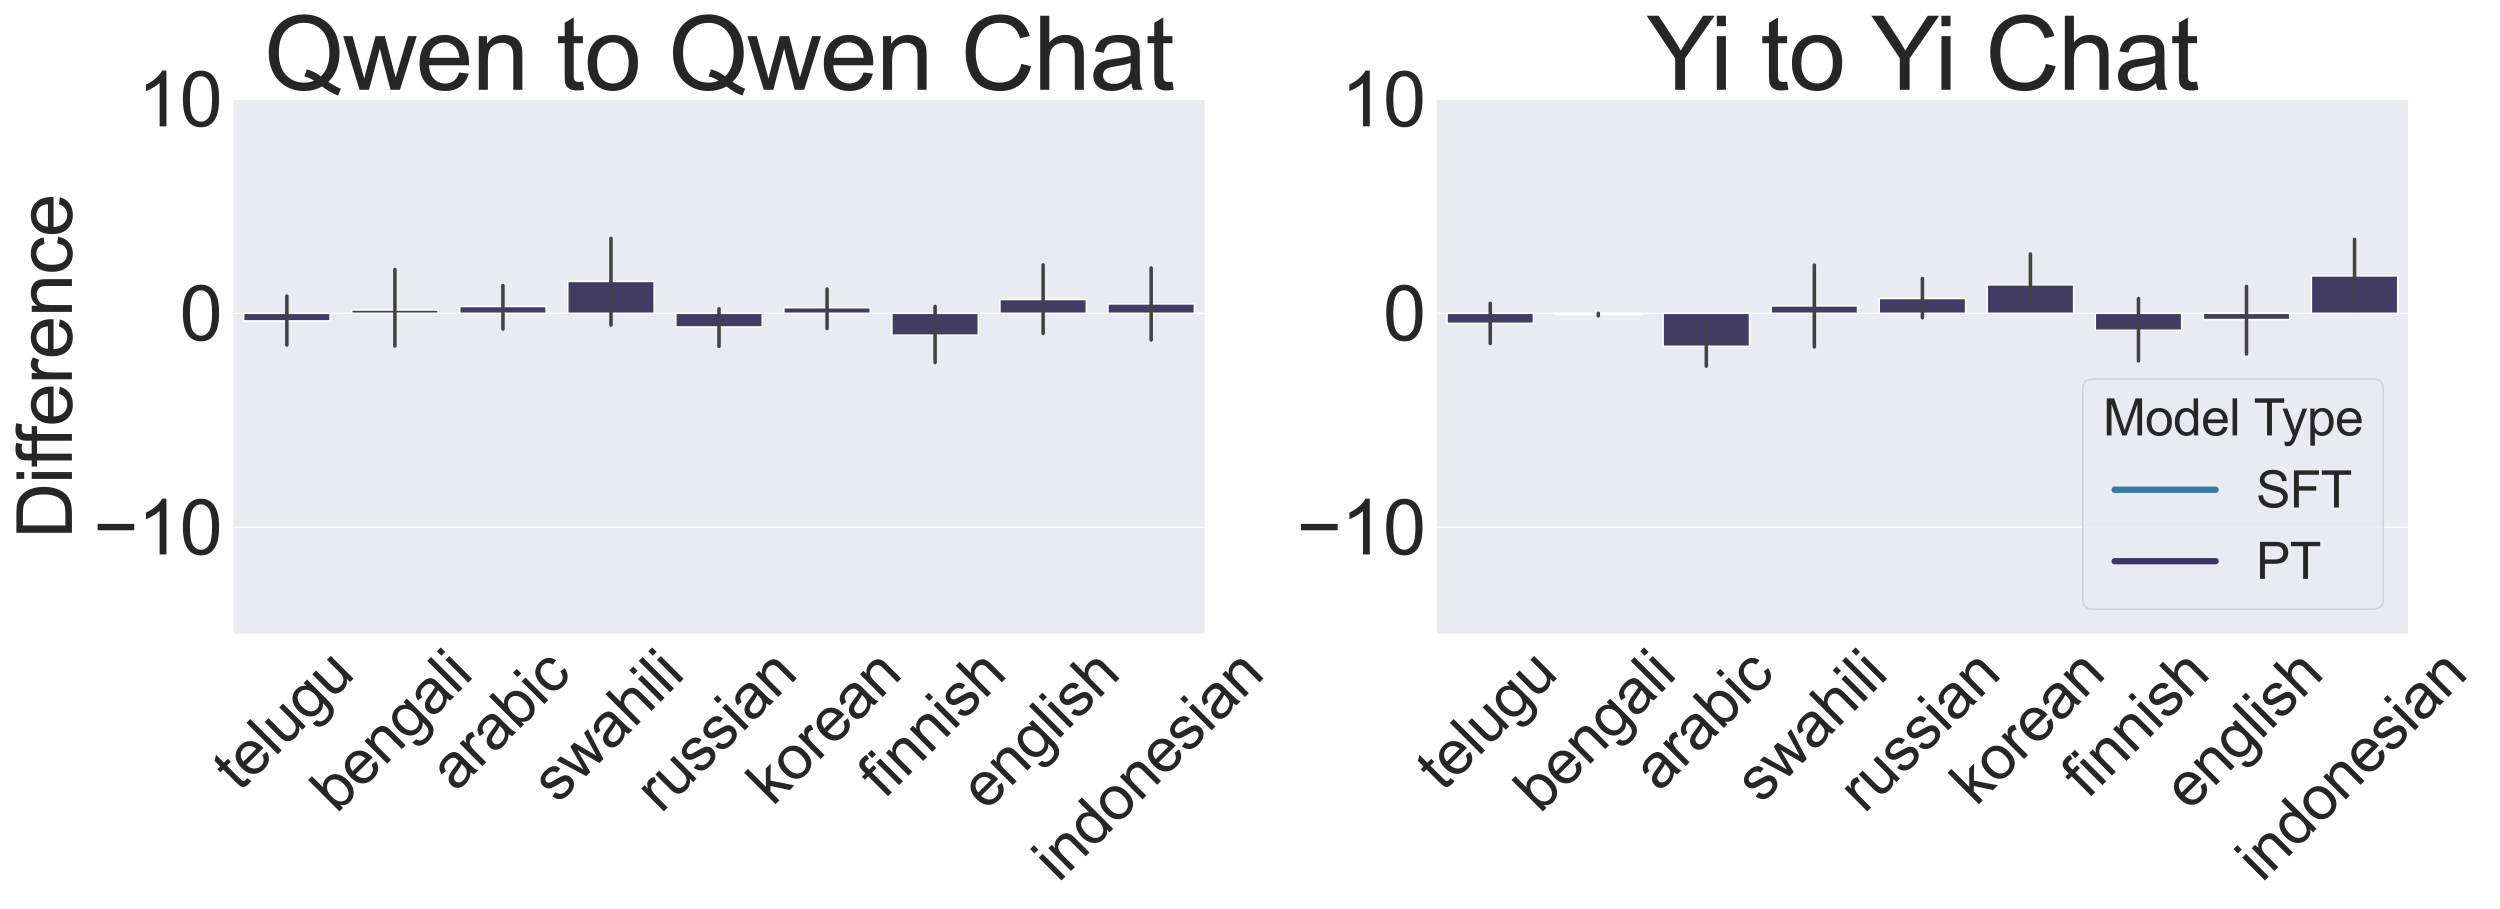 <?xml version="1.0" encoding="utf-8" standalone="no"?>
<!DOCTYPE svg PUBLIC "-//W3C//DTD SVG 1.1//EN"
  "http://www.w3.org/Graphics/SVG/1.1/DTD/svg11.dtd">
<svg xmlns:xlink="http://www.w3.org/1999/xlink" width="1584pt" height="576pt" viewBox="0 0 1584 576" xmlns="http://www.w3.org/2000/svg" version="1.1">
 <defs>
  <style type="text/css">*{stroke-linejoin: round; stroke-linecap: butt}</style>
 </defs>
 <g id="figure_1">
  <g id="patch_1">
   <path d="M 0 576 
L 1584 576 
L 1584 0 
L 0 0 
z
" style="fill: #ffffff"/>
  </g>
  <g id="axes_1">
   <g id="patch_2">
    <path d="M 147.53 401.933 
L 763.606 401.933 
L 763.606 62.88 
L 147.53 62.88 
z
" style="fill: #eaeaf2"/>
   </g>
   <g id="matplotlib.axis_1">
    <g id="xtick_1">
     <g id="text_1">
      <!-- telugu -->
      <g style="fill: #262626" transform="translate(151.629 502.343) rotate(-45) scale(0.384 -0.384)">
       <defs>
        <path id="ArialMT-74" d="M 1650 503 
L 1731 6 
Q 1494 -44 1306 -44 
Q 1000 -44 831 53 
Q 663 150 594 308 
Q 525 466 525 972 
L 525 2881 
L 113 2881 
L 113 3319 
L 525 3319 
L 525 4141 
L 1084 4478 
L 1084 3319 
L 1650 3319 
L 1650 2881 
L 1084 2881 
L 1084 941 
Q 1084 700 1114 631 
Q 1144 563 1211 522 
Q 1278 481 1403 481 
Q 1497 481 1650 503 
z
" transform="scale(0.016)"/>
        <path id="ArialMT-65" d="M 2694 1069 
L 3275 997 
Q 3138 488 2766 206 
Q 2394 -75 1816 -75 
Q 1088 -75 661 373 
Q 234 822 234 1631 
Q 234 2469 665 2931 
Q 1097 3394 1784 3394 
Q 2450 3394 2872 2941 
Q 3294 2488 3294 1666 
Q 3294 1616 3291 1516 
L 816 1516 
Q 847 969 1125 678 
Q 1403 388 1819 388 
Q 2128 388 2347 550 
Q 2566 713 2694 1069 
z
M 847 1978 
L 2700 1978 
Q 2663 2397 2488 2606 
Q 2219 2931 1791 2931 
Q 1403 2931 1139 2672 
Q 875 2413 847 1978 
z
" transform="scale(0.016)"/>
        <path id="ArialMT-6c" d="M 409 0 
L 409 4581 
L 972 4581 
L 972 0 
L 409 0 
z
" transform="scale(0.016)"/>
        <path id="ArialMT-75" d="M 2597 0 
L 2597 488 
Q 2209 -75 1544 -75 
Q 1250 -75 995 37 
Q 741 150 617 320 
Q 494 491 444 738 
Q 409 903 409 1263 
L 409 3319 
L 972 3319 
L 972 1478 
Q 972 1038 1006 884 
Q 1059 663 1231 536 
Q 1403 409 1656 409 
Q 1909 409 2131 539 
Q 2353 669 2445 892 
Q 2538 1116 2538 1541 
L 2538 3319 
L 3100 3319 
L 3100 0 
L 2597 0 
z
" transform="scale(0.016)"/>
        <path id="ArialMT-67" d="M 319 -275 
L 866 -356 
Q 900 -609 1056 -725 
Q 1266 -881 1628 -881 
Q 2019 -881 2231 -725 
Q 2444 -569 2519 -288 
Q 2563 -116 2559 434 
Q 2191 0 1641 0 
Q 956 0 581 494 
Q 206 988 206 1678 
Q 206 2153 378 2554 
Q 550 2956 876 3175 
Q 1203 3394 1644 3394 
Q 2231 3394 2613 2919 
L 2613 3319 
L 3131 3319 
L 3131 450 
Q 3131 -325 2973 -648 
Q 2816 -972 2473 -1159 
Q 2131 -1347 1631 -1347 
Q 1038 -1347 672 -1080 
Q 306 -813 319 -275 
z
M 784 1719 
Q 784 1066 1043 766 
Q 1303 466 1694 466 
Q 2081 466 2343 764 
Q 2606 1063 2606 1700 
Q 2606 2309 2336 2618 
Q 2066 2928 1684 2928 
Q 1309 2928 1046 2623 
Q 784 2319 784 1719 
z
" transform="scale(0.016)"/>
       </defs>
       <use xlink:href="#ArialMT-74"/>
       <use xlink:href="#ArialMT-65" x="27.783"/>
       <use xlink:href="#ArialMT-6c" x="83.398"/>
       <use xlink:href="#ArialMT-75" x="105.615"/>
       <use xlink:href="#ArialMT-67" x="161.23"/>
       <use xlink:href="#ArialMT-75" x="216.846"/>
      </g>
     </g>
    </g>
    <g id="xtick_2">
     <g id="text_2">
      <!-- bengali -->
      <g style="fill: #262626" transform="translate(213.288 515.932) rotate(-45) scale(0.384 -0.384)">
       <defs>
        <path id="ArialMT-62" d="M 941 0 
L 419 0 
L 419 4581 
L 981 4581 
L 981 2947 
Q 1338 3394 1891 3394 
Q 2197 3394 2470 3270 
Q 2744 3147 2920 2923 
Q 3097 2700 3197 2384 
Q 3297 2069 3297 1709 
Q 3297 856 2875 390 
Q 2453 -75 1863 -75 
Q 1275 -75 941 416 
L 941 0 
z
M 934 1684 
Q 934 1088 1097 822 
Q 1363 388 1816 388 
Q 2184 388 2453 708 
Q 2722 1028 2722 1663 
Q 2722 2313 2464 2622 
Q 2206 2931 1841 2931 
Q 1472 2931 1203 2611 
Q 934 2291 934 1684 
z
" transform="scale(0.016)"/>
        <path id="ArialMT-6e" d="M 422 0 
L 422 3319 
L 928 3319 
L 928 2847 
Q 1294 3394 1984 3394 
Q 2284 3394 2536 3286 
Q 2788 3178 2913 3003 
Q 3038 2828 3088 2588 
Q 3119 2431 3119 2041 
L 3119 0 
L 2556 0 
L 2556 2019 
Q 2556 2363 2490 2533 
Q 2425 2703 2258 2804 
Q 2091 2906 1866 2906 
Q 1506 2906 1245 2678 
Q 984 2450 984 1813 
L 984 0 
L 422 0 
z
" transform="scale(0.016)"/>
        <path id="ArialMT-61" d="M 2588 409 
Q 2275 144 1986 34 
Q 1697 -75 1366 -75 
Q 819 -75 525 192 
Q 231 459 231 875 
Q 231 1119 342 1320 
Q 453 1522 633 1644 
Q 813 1766 1038 1828 
Q 1203 1872 1538 1913 
Q 2219 1994 2541 2106 
Q 2544 2222 2544 2253 
Q 2544 2597 2384 2738 
Q 2169 2928 1744 2928 
Q 1347 2928 1158 2789 
Q 969 2650 878 2297 
L 328 2372 
Q 403 2725 575 2942 
Q 747 3159 1072 3276 
Q 1397 3394 1825 3394 
Q 2250 3394 2515 3294 
Q 2781 3194 2906 3042 
Q 3031 2891 3081 2659 
Q 3109 2516 3109 2141 
L 3109 1391 
Q 3109 606 3145 398 
Q 3181 191 3288 0 
L 2700 0 
Q 2613 175 2588 409 
z
M 2541 1666 
Q 2234 1541 1622 1453 
Q 1275 1403 1131 1340 
Q 988 1278 909 1158 
Q 831 1038 831 891 
Q 831 666 1001 516 
Q 1172 366 1500 366 
Q 1825 366 2078 508 
Q 2331 650 2450 897 
Q 2541 1088 2541 1459 
L 2541 1666 
z
" transform="scale(0.016)"/>
        <path id="ArialMT-69" d="M 425 3934 
L 425 4581 
L 988 4581 
L 988 3934 
L 425 3934 
z
M 425 0 
L 425 3319 
L 988 3319 
L 988 0 
L 425 0 
z
" transform="scale(0.016)"/>
       </defs>
       <use xlink:href="#ArialMT-62"/>
       <use xlink:href="#ArialMT-65" x="55.615"/>
       <use xlink:href="#ArialMT-6e" x="111.23"/>
       <use xlink:href="#ArialMT-67" x="166.846"/>
       <use xlink:href="#ArialMT-61" x="222.461"/>
       <use xlink:href="#ArialMT-6c" x="278.076"/>
       <use xlink:href="#ArialMT-69" x="300.293"/>
      </g>
     </g>
    </g>
    <g id="xtick_3">
     <g id="text_3">
      <!-- arabic -->
      <g style="fill: #262626" transform="translate(288.707 502.318) rotate(-45) scale(0.384 -0.384)">
       <defs>
        <path id="ArialMT-72" d="M 416 0 
L 416 3319 
L 922 3319 
L 922 2816 
Q 1116 3169 1280 3281 
Q 1444 3394 1641 3394 
Q 1925 3394 2219 3213 
L 2025 2691 
Q 1819 2813 1613 2813 
Q 1428 2813 1281 2702 
Q 1134 2591 1072 2394 
Q 978 2094 978 1738 
L 978 0 
L 416 0 
z
" transform="scale(0.016)"/>
        <path id="ArialMT-63" d="M 2588 1216 
L 3141 1144 
Q 3050 572 2676 248 
Q 2303 -75 1759 -75 
Q 1078 -75 664 370 
Q 250 816 250 1647 
Q 250 2184 428 2587 
Q 606 2991 970 3192 
Q 1334 3394 1763 3394 
Q 2303 3394 2647 3120 
Q 2991 2847 3088 2344 
L 2541 2259 
Q 2463 2594 2264 2762 
Q 2066 2931 1784 2931 
Q 1359 2931 1093 2626 
Q 828 2322 828 1663 
Q 828 994 1084 691 
Q 1341 388 1753 388 
Q 2084 388 2306 591 
Q 2528 794 2588 1216 
z
" transform="scale(0.016)"/>
       </defs>
       <use xlink:href="#ArialMT-61"/>
       <use xlink:href="#ArialMT-72" x="55.615"/>
       <use xlink:href="#ArialMT-61" x="88.916"/>
       <use xlink:href="#ArialMT-62" x="144.531"/>
       <use xlink:href="#ArialMT-69" x="200.146"/>
       <use xlink:href="#ArialMT-63" x="222.363"/>
      </g>
     </g>
    </g>
    <g id="xtick_4">
     <g id="text_4">
      <!-- swahili -->
      <g style="fill: #262626" transform="translate(353.393 509.853) rotate(-45) scale(0.384 -0.384)">
       <defs>
        <path id="ArialMT-73" d="M 197 991 
L 753 1078 
Q 800 744 1014 566 
Q 1228 388 1613 388 
Q 2000 388 2187 545 
Q 2375 703 2375 916 
Q 2375 1106 2209 1216 
Q 2094 1291 1634 1406 
Q 1016 1563 777 1677 
Q 538 1791 414 1992 
Q 291 2194 291 2438 
Q 291 2659 392 2848 
Q 494 3038 669 3163 
Q 800 3259 1026 3326 
Q 1253 3394 1513 3394 
Q 1903 3394 2198 3281 
Q 2494 3169 2634 2976 
Q 2775 2784 2828 2463 
L 2278 2388 
Q 2241 2644 2061 2787 
Q 1881 2931 1553 2931 
Q 1166 2931 1000 2803 
Q 834 2675 834 2503 
Q 834 2394 903 2306 
Q 972 2216 1119 2156 
Q 1203 2125 1616 2013 
Q 2213 1853 2448 1751 
Q 2684 1650 2818 1456 
Q 2953 1263 2953 975 
Q 2953 694 2789 445 
Q 2625 197 2315 61 
Q 2006 -75 1616 -75 
Q 969 -75 630 194 
Q 291 463 197 991 
z
" transform="scale(0.016)"/>
        <path id="ArialMT-77" d="M 1034 0 
L 19 3319 
L 600 3319 
L 1128 1403 
L 1325 691 
Q 1338 744 1497 1375 
L 2025 3319 
L 2603 3319 
L 3100 1394 
L 3266 759 
L 3456 1400 
L 4025 3319 
L 4572 3319 
L 3534 0 
L 2950 0 
L 2422 1988 
L 2294 2553 
L 1622 0 
L 1034 0 
z
" transform="scale(0.016)"/>
        <path id="ArialMT-68" d="M 422 0 
L 422 4581 
L 984 4581 
L 984 2938 
Q 1378 3394 1978 3394 
Q 2347 3394 2619 3248 
Q 2891 3103 3008 2847 
Q 3125 2591 3125 2103 
L 3125 0 
L 2563 0 
L 2563 2103 
Q 2563 2525 2380 2717 
Q 2197 2909 1863 2909 
Q 1613 2909 1392 2779 
Q 1172 2650 1078 2428 
Q 984 2206 984 1816 
L 984 0 
L 422 0 
z
" transform="scale(0.016)"/>
       </defs>
       <use xlink:href="#ArialMT-73"/>
       <use xlink:href="#ArialMT-77" x="50"/>
       <use xlink:href="#ArialMT-61" x="122.217"/>
       <use xlink:href="#ArialMT-68" x="177.832"/>
       <use xlink:href="#ArialMT-69" x="233.447"/>
       <use xlink:href="#ArialMT-6c" x="255.664"/>
       <use xlink:href="#ArialMT-69" x="277.881"/>
      </g>
     </g>
    </g>
    <g id="xtick_5">
     <g id="text_5">
      <!-- russian -->
      <g style="fill: #262626" transform="translate(418.825 515.894) rotate(-45) scale(0.384 -0.384)">
       <use xlink:href="#ArialMT-72"/>
       <use xlink:href="#ArialMT-75" x="33.301"/>
       <use xlink:href="#ArialMT-73" x="88.916"/>
       <use xlink:href="#ArialMT-73" x="138.916"/>
       <use xlink:href="#ArialMT-69" x="188.916"/>
       <use xlink:href="#ArialMT-61" x="211.133"/>
       <use xlink:href="#ArialMT-6e" x="266.748"/>
      </g>
     </g>
    </g>
    <g id="xtick_6">
     <g id="text_6">
      <!-- korean -->
      <g style="fill: #262626" transform="translate(489.533 511.384) rotate(-45) scale(0.384 -0.384)">
       <defs>
        <path id="ArialMT-6b" d="M 425 0 
L 425 4581 
L 988 4581 
L 988 1969 
L 2319 3319 
L 3047 3319 
L 1778 2088 
L 3175 0 
L 2481 0 
L 1384 1697 
L 988 1316 
L 988 0 
L 425 0 
z
" transform="scale(0.016)"/>
        <path id="ArialMT-6f" d="M 213 1659 
Q 213 2581 725 3025 
Q 1153 3394 1769 3394 
Q 2453 3394 2887 2945 
Q 3322 2497 3322 1706 
Q 3322 1066 3130 698 
Q 2938 331 2570 128 
Q 2203 -75 1769 -75 
Q 1072 -75 642 372 
Q 213 819 213 1659 
z
M 791 1659 
Q 791 1022 1069 705 
Q 1347 388 1769 388 
Q 2188 388 2466 706 
Q 2744 1025 2744 1678 
Q 2744 2294 2464 2611 
Q 2184 2928 1769 2928 
Q 1347 2928 1069 2612 
Q 791 2297 791 1659 
z
" transform="scale(0.016)"/>
       </defs>
       <use xlink:href="#ArialMT-6b"/>
       <use xlink:href="#ArialMT-6f" x="50"/>
       <use xlink:href="#ArialMT-72" x="105.615"/>
       <use xlink:href="#ArialMT-65" x="138.916"/>
       <use xlink:href="#ArialMT-61" x="194.531"/>
       <use xlink:href="#ArialMT-6e" x="250.146"/>
      </g>
     </g>
    </g>
    <g id="xtick_7">
     <g id="text_7">
      <!-- finnish -->
      <g style="fill: #262626" transform="translate(560.251 506.853) rotate(-45) scale(0.384 -0.384)">
       <defs>
        <path id="ArialMT-66" d="M 556 0 
L 556 2881 
L 59 2881 
L 59 3319 
L 556 3319 
L 556 3672 
Q 556 4006 616 4169 
Q 697 4388 901 4523 
Q 1106 4659 1475 4659 
Q 1713 4659 2000 4603 
L 1916 4113 
Q 1741 4144 1584 4144 
Q 1328 4144 1222 4034 
Q 1116 3925 1116 3625 
L 1116 3319 
L 1763 3319 
L 1763 2881 
L 1116 2881 
L 1116 0 
L 556 0 
z
" transform="scale(0.016)"/>
       </defs>
       <use xlink:href="#ArialMT-66"/>
       <use xlink:href="#ArialMT-69" x="27.783"/>
       <use xlink:href="#ArialMT-6e" x="50"/>
       <use xlink:href="#ArialMT-6e" x="105.615"/>
       <use xlink:href="#ArialMT-69" x="161.23"/>
       <use xlink:href="#ArialMT-73" x="183.447"/>
       <use xlink:href="#ArialMT-68" x="233.447"/>
      </g>
     </g>
    </g>
    <g id="xtick_8">
     <g id="text_8">
      <!-- english -->
      <g style="fill: #262626" transform="translate(624.767 514.409) rotate(-45) scale(0.384 -0.384)">
       <use xlink:href="#ArialMT-65"/>
       <use xlink:href="#ArialMT-6e" x="55.615"/>
       <use xlink:href="#ArialMT-67" x="111.23"/>
       <use xlink:href="#ArialMT-6c" x="166.846"/>
       <use xlink:href="#ArialMT-69" x="189.062"/>
       <use xlink:href="#ArialMT-73" x="211.279"/>
       <use xlink:href="#ArialMT-68" x="261.279"/>
      </g>
     </g>
    </g>
    <g id="xtick_9">
     <g id="text_9">
      <!-- indonesian -->
      <g style="fill: #262626" transform="translate(670.73 559.708) rotate(-45) scale(0.384 -0.384)">
       <defs>
        <path id="ArialMT-64" d="M 2575 0 
L 2575 419 
Q 2259 -75 1647 -75 
Q 1250 -75 917 144 
Q 584 363 401 755 
Q 219 1147 219 1656 
Q 219 2153 384 2558 
Q 550 2963 881 3178 
Q 1213 3394 1622 3394 
Q 1922 3394 2156 3267 
Q 2391 3141 2538 2938 
L 2538 4581 
L 3097 4581 
L 3097 0 
L 2575 0 
z
M 797 1656 
Q 797 1019 1065 703 
Q 1334 388 1700 388 
Q 2069 388 2326 689 
Q 2584 991 2584 1609 
Q 2584 2291 2321 2609 
Q 2059 2928 1675 2928 
Q 1300 2928 1048 2622 
Q 797 2316 797 1656 
z
" transform="scale(0.016)"/>
       </defs>
       <use xlink:href="#ArialMT-69"/>
       <use xlink:href="#ArialMT-6e" x="22.217"/>
       <use xlink:href="#ArialMT-64" x="77.832"/>
       <use xlink:href="#ArialMT-6f" x="133.447"/>
       <use xlink:href="#ArialMT-6e" x="189.062"/>
       <use xlink:href="#ArialMT-65" x="244.678"/>
       <use xlink:href="#ArialMT-73" x="300.293"/>
       <use xlink:href="#ArialMT-69" x="350.293"/>
       <use xlink:href="#ArialMT-61" x="372.51"/>
       <use xlink:href="#ArialMT-6e" x="428.125"/>
      </g>
     </g>
    </g>
   </g>
   <g id="matplotlib.axis_2">
    <g id="ytick_1">
     <g id="line2d_1">
      <path d="M 147.53 334.122 
L 763.606 334.122 
" clip-path="url(#p1662df2a6e)" style="fill: none; stroke: #ffffff; stroke-width: 0.8; stroke-linecap: round"/>
     </g>
     <g id="text_10">
      <!-- −10 -->
      <g style="fill: #262626" transform="translate(59.11 351.301) scale(0.48 -0.48)">
       <defs>
        <path id="ArialMT-2212" d="M 3381 1997 
L 356 1997 
L 356 2522 
L 3381 2522 
L 3381 1997 
z
" transform="scale(0.016)"/>
        <path id="ArialMT-31" d="M 2384 0 
L 1822 0 
L 1822 3584 
Q 1619 3391 1289 3197 
Q 959 3003 697 2906 
L 697 3450 
Q 1169 3672 1522 3987 
Q 1875 4303 2022 4600 
L 2384 4600 
L 2384 0 
z
" transform="scale(0.016)"/>
        <path id="ArialMT-30" d="M 266 2259 
Q 266 3072 433 3567 
Q 600 4063 929 4331 
Q 1259 4600 1759 4600 
Q 2128 4600 2406 4451 
Q 2684 4303 2865 4023 
Q 3047 3744 3150 3342 
Q 3253 2941 3253 2259 
Q 3253 1453 3087 958 
Q 2922 463 2592 192 
Q 2263 -78 1759 -78 
Q 1097 -78 719 397 
Q 266 969 266 2259 
z
M 844 2259 
Q 844 1131 1108 757 
Q 1372 384 1759 384 
Q 2147 384 2411 759 
Q 2675 1134 2675 2259 
Q 2675 3391 2411 3762 
Q 2147 4134 1753 4134 
Q 1366 4134 1134 3806 
Q 844 3388 844 2259 
z
" transform="scale(0.016)"/>
       </defs>
       <use xlink:href="#ArialMT-2212"/>
       <use xlink:href="#ArialMT-31" x="58.398"/>
       <use xlink:href="#ArialMT-30" x="114.014"/>
      </g>
     </g>
    </g>
    <g id="ytick_2">
     <g id="line2d_2">
      <path d="M 147.53 198.501 
L 763.606 198.501 
" clip-path="url(#p1662df2a6e)" style="fill: none; stroke: #ffffff; stroke-width: 0.8; stroke-linecap: round"/>
     </g>
     <g id="text_11">
      <!-- 0 -->
      <g style="fill: #262626" transform="translate(113.838 215.68) scale(0.48 -0.48)">
       <use xlink:href="#ArialMT-30"/>
      </g>
     </g>
    </g>
    <g id="ytick_3">
     <g id="line2d_3">
      <path d="M 147.53 62.88 
L 763.606 62.88 
" clip-path="url(#p1662df2a6e)" style="fill: none; stroke: #ffffff; stroke-width: 0.8; stroke-linecap: round"/>
     </g>
     <g id="text_12">
      <!-- 10 -->
      <g style="fill: #262626" transform="translate(87.145 80.059) scale(0.48 -0.48)">
       <use xlink:href="#ArialMT-31"/>
       <use xlink:href="#ArialMT-30" x="55.615"/>
      </g>
     </g>
    </g>
    <g id="text_13">
     <!-- Difference -->
     <g style="fill: #262626" transform="translate(45.57 341.363) rotate(-90) scale(0.48 -0.48)">
      <defs>
       <path id="ArialMT-44" d="M 494 0 
L 494 4581 
L 2072 4581 
Q 2606 4581 2888 4516 
Q 3281 4425 3559 4188 
Q 3922 3881 4101 3404 
Q 4281 2928 4281 2316 
Q 4281 1794 4159 1391 
Q 4038 988 3847 723 
Q 3656 459 3429 307 
Q 3203 156 2883 78 
Q 2563 0 2147 0 
L 494 0 
z
M 1100 541 
L 2078 541 
Q 2531 541 2789 625 
Q 3047 709 3200 863 
Q 3416 1078 3536 1442 
Q 3656 1806 3656 2325 
Q 3656 3044 3420 3430 
Q 3184 3816 2847 3947 
Q 2603 4041 2063 4041 
L 1100 4041 
L 1100 541 
z
" transform="scale(0.016)"/>
      </defs>
      <use xlink:href="#ArialMT-44"/>
      <use xlink:href="#ArialMT-69" x="72.217"/>
      <use xlink:href="#ArialMT-66" x="94.434"/>
      <use xlink:href="#ArialMT-66" x="120.467"/>
      <use xlink:href="#ArialMT-65" x="148.25"/>
      <use xlink:href="#ArialMT-72" x="203.865"/>
      <use xlink:href="#ArialMT-65" x="237.166"/>
      <use xlink:href="#ArialMT-6e" x="292.781"/>
      <use xlink:href="#ArialMT-63" x="348.396"/>
      <use xlink:href="#ArialMT-65" x="398.396"/>
     </g>
    </g>
   </g>
   <g id="patch_3">
    <path d="M 154.375 198.501 
L 209.138 198.501 
L 209.138 203.339 
L 154.375 203.339 
z
" clip-path="url(#p1662df2a6e)" style="fill: #423b63; stroke: #ffffff; stroke-linejoin: miter"/>
   </g>
   <g id="patch_4">
    <path d="M 222.828 198.501 
L 277.591 198.501 
L 277.591 196.421 
L 222.828 196.421 
z
" clip-path="url(#p1662df2a6e)" style="fill: #423b63; stroke: #ffffff; stroke-linejoin: miter"/>
   </g>
   <g id="patch_5">
    <path d="M 291.281 198.501 
L 346.044 198.501 
L 346.044 194.196 
L 291.281 194.196 
z
" clip-path="url(#p1662df2a6e)" style="fill: #423b63; stroke: #ffffff; stroke-linejoin: miter"/>
   </g>
   <g id="patch_6">
    <path d="M 359.734 198.501 
L 414.496 198.501 
L 414.496 178.322 
L 359.734 178.322 
z
" clip-path="url(#p1662df2a6e)" style="fill: #423b63; stroke: #ffffff; stroke-linejoin: miter"/>
   </g>
   <g id="patch_7">
    <path d="M 428.187 198.501 
L 482.949 198.501 
L 482.949 207.183 
L 428.187 207.183 
z
" clip-path="url(#p1662df2a6e)" style="fill: #423b63; stroke: #ffffff; stroke-linejoin: miter"/>
   </g>
   <g id="patch_8">
    <path d="M 496.64 198.501 
L 551.402 198.501 
L 551.402 194.946 
L 496.64 194.946 
z
" clip-path="url(#p1662df2a6e)" style="fill: #423b63; stroke: #ffffff; stroke-linejoin: miter"/>
   </g>
   <g id="patch_9">
    <path d="M 565.093 198.501 
L 619.855 198.501 
L 619.855 212.394 
L 565.093 212.394 
z
" clip-path="url(#p1662df2a6e)" style="fill: #423b63; stroke: #ffffff; stroke-linejoin: miter"/>
   </g>
   <g id="patch_10">
    <path d="M 633.546 198.501 
L 688.308 198.501 
L 688.308 189.755 
L 633.546 189.755 
z
" clip-path="url(#p1662df2a6e)" style="fill: #423b63; stroke: #ffffff; stroke-linejoin: miter"/>
   </g>
   <g id="patch_11">
    <path d="M 701.999 198.501 
L 756.761 198.501 
L 756.761 192.548 
L 701.999 192.548 
z
" clip-path="url(#p1662df2a6e)" style="fill: #423b63; stroke: #ffffff; stroke-linejoin: miter"/>
   </g>
   <g id="line2d_4">
    <path d="M 181.756 218.605 
L 181.756 187.644 
" clip-path="url(#p1662df2a6e)" style="fill: none; stroke: #424242; stroke-width: 2.25; stroke-linecap: round"/>
   </g>
   <g id="line2d_5">
    <path d="M 250.209 219.247 
L 250.209 170.753 
" clip-path="url(#p1662df2a6e)" style="fill: none; stroke: #424242; stroke-width: 2.25; stroke-linecap: round"/>
   </g>
   <g id="line2d_6">
    <path d="M 318.662 208.506 
L 318.662 180.932 
" clip-path="url(#p1662df2a6e)" style="fill: none; stroke: #424242; stroke-width: 2.25; stroke-linecap: round"/>
   </g>
   <g id="line2d_7">
    <path d="M 387.115 205.96 
L 387.115 151.063 
" clip-path="url(#p1662df2a6e)" style="fill: none; stroke: #424242; stroke-width: 2.25; stroke-linecap: round"/>
   </g>
   <g id="line2d_8">
    <path d="M 455.568 219.474 
L 455.568 195.642 
" clip-path="url(#p1662df2a6e)" style="fill: none; stroke: #424242; stroke-width: 2.25; stroke-linecap: round"/>
   </g>
   <g id="line2d_9">
    <path d="M 524.021 208.142 
L 524.021 183.127 
" clip-path="url(#p1662df2a6e)" style="fill: none; stroke: #424242; stroke-width: 2.25; stroke-linecap: round"/>
   </g>
   <g id="line2d_10">
    <path d="M 592.474 229.7 
L 592.474 194.122 
" clip-path="url(#p1662df2a6e)" style="fill: none; stroke: #424242; stroke-width: 2.25; stroke-linecap: round"/>
   </g>
   <g id="line2d_11">
    <path d="M 660.927 211.197 
L 660.927 167.808 
" clip-path="url(#p1662df2a6e)" style="fill: none; stroke: #424242; stroke-width: 2.25; stroke-linecap: round"/>
   </g>
   <g id="line2d_12">
    <path d="M 729.38 215.357 
L 729.38 169.774 
" clip-path="url(#p1662df2a6e)" style="fill: none; stroke: #424242; stroke-width: 2.25; stroke-linecap: round"/>
   </g>
   <g id="patch_12">
    <path d="M 147.53 401.933 
L 147.53 62.88 
" style="fill: none; stroke: #ffffff; stroke-width: 0.8; stroke-linejoin: miter; stroke-linecap: square"/>
   </g>
   <g id="patch_13">
    <path d="M 763.606 401.933 
L 763.606 62.88 
" style="fill: none; stroke: #ffffff; stroke-width: 0.8; stroke-linejoin: miter; stroke-linecap: square"/>
   </g>
   <g id="patch_14">
    <path d="M 147.53 401.933 
L 763.606 401.933 
" style="fill: none; stroke: #ffffff; stroke-width: 0.8; stroke-linejoin: miter; stroke-linecap: square"/>
   </g>
   <g id="patch_15">
    <path d="M 147.53 62.88 
L 763.606 62.88 
" style="fill: none; stroke: #ffffff; stroke-width: 0.8; stroke-linejoin: miter; stroke-linecap: square"/>
   </g>
   <g id="text_14">
    <!-- Qwen to Qwen Chat -->
    <g style="fill: #262626" transform="translate(167.443 56.88) scale(0.64 -0.64)">
     <defs>
      <path id="ArialMT-51" d="M 3966 491 
Q 4388 200 4744 66 
L 4566 -356 
Q 4072 -178 3581 206 
Q 3072 -78 2456 -78 
Q 1834 -78 1328 222 
Q 822 522 548 1065 
Q 275 1609 275 2291 
Q 275 2969 550 3525 
Q 825 4081 1333 4372 
Q 1841 4663 2469 4663 
Q 3103 4663 3612 4361 
Q 4122 4059 4389 3517 
Q 4656 2975 4656 2294 
Q 4656 1728 4484 1276 
Q 4313 825 3966 491 
z
M 2631 1266 
Q 3156 1119 3497 828 
Q 4031 1316 4031 2294 
Q 4031 2850 3842 3265 
Q 3653 3681 3289 3911 
Q 2925 4141 2472 4141 
Q 1794 4141 1347 3677 
Q 900 3213 900 2291 
Q 900 1397 1342 919 
Q 1784 441 2472 441 
Q 2797 441 3084 563 
Q 2800 747 2484 825 
L 2631 1266 
z
" transform="scale(0.016)"/>
      <path id="ArialMT-20" transform="scale(0.016)"/>
      <path id="ArialMT-43" d="M 3763 1606 
L 4369 1453 
Q 4178 706 3683 314 
Q 3188 -78 2472 -78 
Q 1731 -78 1267 223 
Q 803 525 561 1097 
Q 319 1669 319 2325 
Q 319 3041 592 3573 
Q 866 4106 1370 4382 
Q 1875 4659 2481 4659 
Q 3169 4659 3637 4309 
Q 4106 3959 4291 3325 
L 3694 3184 
Q 3534 3684 3231 3912 
Q 2928 4141 2469 4141 
Q 1941 4141 1586 3887 
Q 1231 3634 1087 3207 
Q 944 2781 944 2328 
Q 944 1744 1114 1308 
Q 1284 872 1643 656 
Q 2003 441 2422 441 
Q 2931 441 3284 734 
Q 3638 1028 3763 1606 
z
" transform="scale(0.016)"/>
     </defs>
     <use xlink:href="#ArialMT-51"/>
     <use xlink:href="#ArialMT-77" x="77.783"/>
     <use xlink:href="#ArialMT-65" x="150"/>
     <use xlink:href="#ArialMT-6e" x="205.615"/>
     <use xlink:href="#ArialMT-20" x="261.23"/>
     <use xlink:href="#ArialMT-74" x="289.014"/>
     <use xlink:href="#ArialMT-6f" x="316.797"/>
     <use xlink:href="#ArialMT-20" x="372.412"/>
     <use xlink:href="#ArialMT-51" x="400.195"/>
     <use xlink:href="#ArialMT-77" x="477.979"/>
     <use xlink:href="#ArialMT-65" x="550.195"/>
     <use xlink:href="#ArialMT-6e" x="605.811"/>
     <use xlink:href="#ArialMT-20" x="661.426"/>
     <use xlink:href="#ArialMT-43" x="689.209"/>
     <use xlink:href="#ArialMT-68" x="761.426"/>
     <use xlink:href="#ArialMT-61" x="817.041"/>
     <use xlink:href="#ArialMT-74" x="872.656"/>
    </g>
   </g>
  </g>
  <g id="axes_2">
   <g id="patch_16">
    <path d="M 909.99 401.933 
L 1526.066 401.933 
L 1526.066 62.88 
L 909.99 62.88 
z
" style="fill: #eaeaf2"/>
   </g>
   <g id="matplotlib.axis_3">
    <g id="xtick_10">
     <g id="text_15">
      <!-- telugu -->
      <g style="fill: #262626" transform="translate(914.089 502.343) rotate(-45) scale(0.384 -0.384)">
       <use xlink:href="#ArialMT-74"/>
       <use xlink:href="#ArialMT-65" x="27.783"/>
       <use xlink:href="#ArialMT-6c" x="83.398"/>
       <use xlink:href="#ArialMT-75" x="105.615"/>
       <use xlink:href="#ArialMT-67" x="161.23"/>
       <use xlink:href="#ArialMT-75" x="216.846"/>
      </g>
     </g>
    </g>
    <g id="xtick_11">
     <g id="text_16">
      <!-- bengali -->
      <g style="fill: #262626" transform="translate(975.748 515.932) rotate(-45) scale(0.384 -0.384)">
       <use xlink:href="#ArialMT-62"/>
       <use xlink:href="#ArialMT-65" x="55.615"/>
       <use xlink:href="#ArialMT-6e" x="111.23"/>
       <use xlink:href="#ArialMT-67" x="166.846"/>
       <use xlink:href="#ArialMT-61" x="222.461"/>
       <use xlink:href="#ArialMT-6c" x="278.076"/>
       <use xlink:href="#ArialMT-69" x="300.293"/>
      </g>
     </g>
    </g>
    <g id="xtick_12">
     <g id="text_17">
      <!-- arabic -->
      <g style="fill: #262626" transform="translate(1051.167 502.318) rotate(-45) scale(0.384 -0.384)">
       <use xlink:href="#ArialMT-61"/>
       <use xlink:href="#ArialMT-72" x="55.615"/>
       <use xlink:href="#ArialMT-61" x="88.916"/>
       <use xlink:href="#ArialMT-62" x="144.531"/>
       <use xlink:href="#ArialMT-69" x="200.146"/>
       <use xlink:href="#ArialMT-63" x="222.363"/>
      </g>
     </g>
    </g>
    <g id="xtick_13">
     <g id="text_18">
      <!-- swahili -->
      <g style="fill: #262626" transform="translate(1115.853 509.853) rotate(-45) scale(0.384 -0.384)">
       <use xlink:href="#ArialMT-73"/>
       <use xlink:href="#ArialMT-77" x="50"/>
       <use xlink:href="#ArialMT-61" x="122.217"/>
       <use xlink:href="#ArialMT-68" x="177.832"/>
       <use xlink:href="#ArialMT-69" x="233.447"/>
       <use xlink:href="#ArialMT-6c" x="255.664"/>
       <use xlink:href="#ArialMT-69" x="277.881"/>
      </g>
     </g>
    </g>
    <g id="xtick_14">
     <g id="text_19">
      <!-- russian -->
      <g style="fill: #262626" transform="translate(1181.285 515.894) rotate(-45) scale(0.384 -0.384)">
       <use xlink:href="#ArialMT-72"/>
       <use xlink:href="#ArialMT-75" x="33.301"/>
       <use xlink:href="#ArialMT-73" x="88.916"/>
       <use xlink:href="#ArialMT-73" x="138.916"/>
       <use xlink:href="#ArialMT-69" x="188.916"/>
       <use xlink:href="#ArialMT-61" x="211.133"/>
       <use xlink:href="#ArialMT-6e" x="266.748"/>
      </g>
     </g>
    </g>
    <g id="xtick_15">
     <g id="text_20">
      <!-- korean -->
      <g style="fill: #262626" transform="translate(1251.993 511.384) rotate(-45) scale(0.384 -0.384)">
       <use xlink:href="#ArialMT-6b"/>
       <use xlink:href="#ArialMT-6f" x="50"/>
       <use xlink:href="#ArialMT-72" x="105.615"/>
       <use xlink:href="#ArialMT-65" x="138.916"/>
       <use xlink:href="#ArialMT-61" x="194.531"/>
       <use xlink:href="#ArialMT-6e" x="250.146"/>
      </g>
     </g>
    </g>
    <g id="xtick_16">
     <g id="text_21">
      <!-- finnish -->
      <g style="fill: #262626" transform="translate(1322.711 506.853) rotate(-45) scale(0.384 -0.384)">
       <use xlink:href="#ArialMT-66"/>
       <use xlink:href="#ArialMT-69" x="27.783"/>
       <use xlink:href="#ArialMT-6e" x="50"/>
       <use xlink:href="#ArialMT-6e" x="105.615"/>
       <use xlink:href="#ArialMT-69" x="161.23"/>
       <use xlink:href="#ArialMT-73" x="183.447"/>
       <use xlink:href="#ArialMT-68" x="233.447"/>
      </g>
     </g>
    </g>
    <g id="xtick_17">
     <g id="text_22">
      <!-- english -->
      <g style="fill: #262626" transform="translate(1387.227 514.409) rotate(-45) scale(0.384 -0.384)">
       <use xlink:href="#ArialMT-65"/>
       <use xlink:href="#ArialMT-6e" x="55.615"/>
       <use xlink:href="#ArialMT-67" x="111.23"/>
       <use xlink:href="#ArialMT-6c" x="166.846"/>
       <use xlink:href="#ArialMT-69" x="189.062"/>
       <use xlink:href="#ArialMT-73" x="211.279"/>
       <use xlink:href="#ArialMT-68" x="261.279"/>
      </g>
     </g>
    </g>
    <g id="xtick_18">
     <g id="text_23">
      <!-- indonesian -->
      <g style="fill: #262626" transform="translate(1433.19 559.708) rotate(-45) scale(0.384 -0.384)">
       <use xlink:href="#ArialMT-69"/>
       <use xlink:href="#ArialMT-6e" x="22.217"/>
       <use xlink:href="#ArialMT-64" x="77.832"/>
       <use xlink:href="#ArialMT-6f" x="133.447"/>
       <use xlink:href="#ArialMT-6e" x="189.062"/>
       <use xlink:href="#ArialMT-65" x="244.678"/>
       <use xlink:href="#ArialMT-73" x="300.293"/>
       <use xlink:href="#ArialMT-69" x="350.293"/>
       <use xlink:href="#ArialMT-61" x="372.51"/>
       <use xlink:href="#ArialMT-6e" x="428.125"/>
      </g>
     </g>
    </g>
   </g>
   <g id="matplotlib.axis_4">
    <g id="ytick_4">
     <g id="line2d_13">
      <path d="M 909.99 334.122 
L 1526.066 334.122 
" clip-path="url(#pdb728dac2d)" style="fill: none; stroke: #ffffff; stroke-width: 0.8; stroke-linecap: round"/>
     </g>
     <g id="text_24">
      <!-- −10 -->
      <g style="fill: #262626" transform="translate(821.57 351.301) scale(0.48 -0.48)">
       <use xlink:href="#ArialMT-2212"/>
       <use xlink:href="#ArialMT-31" x="58.398"/>
       <use xlink:href="#ArialMT-30" x="114.014"/>
      </g>
     </g>
    </g>
    <g id="ytick_5">
     <g id="line2d_14">
      <path d="M 909.99 198.501 
L 1526.066 198.501 
" clip-path="url(#pdb728dac2d)" style="fill: none; stroke: #ffffff; stroke-width: 0.8; stroke-linecap: round"/>
     </g>
     <g id="text_25">
      <!-- 0 -->
      <g style="fill: #262626" transform="translate(876.298 215.68) scale(0.48 -0.48)">
       <use xlink:href="#ArialMT-30"/>
      </g>
     </g>
    </g>
    <g id="ytick_6">
     <g id="line2d_15">
      <path d="M 909.99 62.88 
L 1526.066 62.88 
" clip-path="url(#pdb728dac2d)" style="fill: none; stroke: #ffffff; stroke-width: 0.8; stroke-linecap: round"/>
     </g>
     <g id="text_26">
      <!-- 10 -->
      <g style="fill: #262626" transform="translate(849.605 80.059) scale(0.48 -0.48)">
       <use xlink:href="#ArialMT-31"/>
       <use xlink:href="#ArialMT-30" x="55.615"/>
      </g>
     </g>
    </g>
   </g>
   <g id="patch_17">
    <path d="M 916.835 198.501 
L 971.598 198.501 
L 971.598 204.835 
L 916.835 204.835 
z
" clip-path="url(#pdb728dac2d)" style="fill: #423b63; stroke: #ffffff; stroke-linejoin: miter"/>
   </g>
   <g id="patch_18">
    <path d="M 985.288 198.501 
L 1040.051 198.501 
L 1040.051 199.275 
L 985.288 199.275 
z
" clip-path="url(#pdb728dac2d)" style="fill: #423b63; stroke: #ffffff; stroke-linejoin: miter"/>
   </g>
   <g id="patch_19">
    <path d="M 1053.741 198.501 
L 1108.504 198.501 
L 1108.504 219.409 
L 1053.741 219.409 
z
" clip-path="url(#pdb728dac2d)" style="fill: #423b63; stroke: #ffffff; stroke-linejoin: miter"/>
   </g>
   <g id="patch_20">
    <path d="M 1122.194 198.501 
L 1176.956 198.501 
L 1176.956 193.789 
L 1122.194 193.789 
z
" clip-path="url(#pdb728dac2d)" style="fill: #423b63; stroke: #ffffff; stroke-linejoin: miter"/>
   </g>
   <g id="patch_21">
    <path d="M 1190.647 198.501 
L 1245.409 198.501 
L 1245.409 189.121 
L 1190.647 189.121 
z
" clip-path="url(#pdb728dac2d)" style="fill: #423b63; stroke: #ffffff; stroke-linejoin: miter"/>
   </g>
   <g id="patch_22">
    <path d="M 1259.1 198.501 
L 1313.862 198.501 
L 1313.862 180.454 
L 1259.1 180.454 
z
" clip-path="url(#pdb728dac2d)" style="fill: #423b63; stroke: #ffffff; stroke-linejoin: miter"/>
   </g>
   <g id="patch_23">
    <path d="M 1327.553 198.501 
L 1382.315 198.501 
L 1382.315 209.228 
L 1327.553 209.228 
z
" clip-path="url(#pdb728dac2d)" style="fill: #423b63; stroke: #ffffff; stroke-linejoin: miter"/>
   </g>
   <g id="patch_24">
    <path d="M 1396.006 198.501 
L 1450.768 198.501 
L 1450.768 202.513 
L 1396.006 202.513 
z
" clip-path="url(#pdb728dac2d)" style="fill: #423b63; stroke: #ffffff; stroke-linejoin: miter"/>
   </g>
   <g id="patch_25">
    <path d="M 1464.459 198.501 
L 1519.221 198.501 
L 1519.221 174.787 
L 1464.459 174.787 
z
" clip-path="url(#pdb728dac2d)" style="fill: #423b63; stroke: #ffffff; stroke-linejoin: miter"/>
   </g>
   <g id="line2d_16">
    <path d="M 944.216 217.609 
L 944.216 192.181 
" clip-path="url(#pdb728dac2d)" style="fill: none; stroke: #424242; stroke-width: 2.25; stroke-linecap: round"/>
   </g>
   <g id="line2d_17">
    <path d="M 1012.669 200.082 
L 1012.669 198.51 
" clip-path="url(#pdb728dac2d)" style="fill: none; stroke: #424242; stroke-width: 2.25; stroke-linecap: round"/>
   </g>
   <g id="line2d_18">
    <path d="M 1081.122 231.948 
L 1081.122 207.293 
" clip-path="url(#pdb728dac2d)" style="fill: none; stroke: #424242; stroke-width: 2.25; stroke-linecap: round"/>
   </g>
   <g id="line2d_19">
    <path d="M 1149.575 219.781 
L 1149.575 167.952 
" clip-path="url(#pdb728dac2d)" style="fill: none; stroke: #424242; stroke-width: 2.25; stroke-linecap: round"/>
   </g>
   <g id="line2d_20">
    <path d="M 1218.028 201.309 
L 1218.028 176.485 
" clip-path="url(#pdb728dac2d)" style="fill: none; stroke: #424242; stroke-width: 2.25; stroke-linecap: round"/>
   </g>
   <g id="line2d_21">
    <path d="M 1286.481 195.831 
L 1286.481 160.974 
" clip-path="url(#pdb728dac2d)" style="fill: none; stroke: #424242; stroke-width: 2.25; stroke-linecap: round"/>
   </g>
   <g id="line2d_22">
    <path d="M 1354.934 228.647 
L 1354.934 189.188 
" clip-path="url(#pdb728dac2d)" style="fill: none; stroke: #424242; stroke-width: 2.25; stroke-linecap: round"/>
   </g>
   <g id="line2d_23">
    <path d="M 1423.387 224.243 
L 1423.387 181.496 
" clip-path="url(#pdb728dac2d)" style="fill: none; stroke: #424242; stroke-width: 2.25; stroke-linecap: round"/>
   </g>
   <g id="line2d_24">
    <path d="M 1491.84 196.718 
L 1491.84 151.702 
" clip-path="url(#pdb728dac2d)" style="fill: none; stroke: #424242; stroke-width: 2.25; stroke-linecap: round"/>
   </g>
   <g id="patch_26">
    <path d="M 909.99 401.933 
L 909.99 62.88 
" style="fill: none; stroke: #ffffff; stroke-width: 0.8; stroke-linejoin: miter; stroke-linecap: square"/>
   </g>
   <g id="patch_27">
    <path d="M 1526.066 401.933 
L 1526.066 62.88 
" style="fill: none; stroke: #ffffff; stroke-width: 0.8; stroke-linejoin: miter; stroke-linecap: square"/>
   </g>
   <g id="patch_28">
    <path d="M 909.99 401.933 
L 1526.066 401.933 
" style="fill: none; stroke: #ffffff; stroke-width: 0.8; stroke-linejoin: miter; stroke-linecap: square"/>
   </g>
   <g id="patch_29">
    <path d="M 909.99 62.88 
L 1526.066 62.88 
" style="fill: none; stroke: #ffffff; stroke-width: 0.8; stroke-linejoin: miter; stroke-linecap: square"/>
   </g>
   <g id="text_27">
    <!-- Yi to Yi Chat -->
    <g style="fill: #262626" transform="translate(1043.133 56.88) scale(0.64 -0.64)">
     <defs>
      <path id="ArialMT-59" d="M 1784 0 
L 1784 1941 
L 19 4581 
L 756 4581 
L 1659 3200 
Q 1909 2813 2125 2425 
Q 2331 2784 2625 3234 
L 3513 4581 
L 4219 4581 
L 2391 1941 
L 2391 0 
L 1784 0 
z
" transform="scale(0.016)"/>
     </defs>
     <use xlink:href="#ArialMT-59"/>
     <use xlink:href="#ArialMT-69" x="62.949"/>
     <use xlink:href="#ArialMT-20" x="85.166"/>
     <use xlink:href="#ArialMT-74" x="112.949"/>
     <use xlink:href="#ArialMT-6f" x="140.732"/>
     <use xlink:href="#ArialMT-20" x="196.348"/>
     <use xlink:href="#ArialMT-59" x="222.381"/>
     <use xlink:href="#ArialMT-69" x="285.33"/>
     <use xlink:href="#ArialMT-20" x="307.547"/>
     <use xlink:href="#ArialMT-43" x="335.33"/>
     <use xlink:href="#ArialMT-68" x="407.547"/>
     <use xlink:href="#ArialMT-61" x="463.162"/>
     <use xlink:href="#ArialMT-74" x="518.777"/>
    </g>
   </g>
   <g id="legend_1">
    <g id="patch_30">
     <path d="M 1326.011 385.933 
L 1503.666 385.933 
Q 1510.066 385.933 1510.066 379.533 
L 1510.066 246.563 
Q 1510.066 240.163 1503.666 240.163 
L 1326.011 240.163 
Q 1319.611 240.163 1319.611 246.563 
L 1319.611 379.533 
Q 1319.611 385.933 1326.011 385.933 
z
" style="fill: #eaeaf2; opacity: 0.8; stroke: #cccccc; stroke-linejoin: miter"/>
    </g>
    <g id="text_28">
     <!-- Model Type -->
     <g style="fill: #262626" transform="translate(1332.411 275.868) scale(0.32 -0.32)">
      <defs>
       <path id="ArialMT-4d" d="M 475 0 
L 475 4581 
L 1388 4581 
L 2472 1338 
Q 2622 884 2691 659 
Q 2769 909 2934 1394 
L 4031 4581 
L 4847 4581 
L 4847 0 
L 4263 0 
L 4263 3834 
L 2931 0 
L 2384 0 
L 1059 3900 
L 1059 0 
L 475 0 
z
" transform="scale(0.016)"/>
       <path id="ArialMT-54" d="M 1659 0 
L 1659 4041 
L 150 4041 
L 150 4581 
L 3781 4581 
L 3781 4041 
L 2266 4041 
L 2266 0 
L 1659 0 
z
" transform="scale(0.016)"/>
       <path id="ArialMT-79" d="M 397 -1278 
L 334 -750 
Q 519 -800 656 -800 
Q 844 -800 956 -737 
Q 1069 -675 1141 -563 
Q 1194 -478 1313 -144 
Q 1328 -97 1363 -6 
L 103 3319 
L 709 3319 
L 1400 1397 
Q 1534 1031 1641 628 
Q 1738 1016 1872 1384 
L 2581 3319 
L 3144 3319 
L 1881 -56 
Q 1678 -603 1566 -809 
Q 1416 -1088 1222 -1217 
Q 1028 -1347 759 -1347 
Q 597 -1347 397 -1278 
z
" transform="scale(0.016)"/>
       <path id="ArialMT-70" d="M 422 -1272 
L 422 3319 
L 934 3319 
L 934 2888 
Q 1116 3141 1344 3267 
Q 1572 3394 1897 3394 
Q 2322 3394 2647 3175 
Q 2972 2956 3137 2557 
Q 3303 2159 3303 1684 
Q 3303 1175 3120 767 
Q 2938 359 2589 142 
Q 2241 -75 1856 -75 
Q 1575 -75 1351 44 
Q 1128 163 984 344 
L 984 -1272 
L 422 -1272 
z
M 931 1641 
Q 931 1000 1190 694 
Q 1450 388 1819 388 
Q 2194 388 2461 705 
Q 2728 1022 2728 1688 
Q 2728 2322 2467 2637 
Q 2206 2953 1844 2953 
Q 1484 2953 1207 2617 
Q 931 2281 931 1641 
z
" transform="scale(0.016)"/>
      </defs>
      <use xlink:href="#ArialMT-4d"/>
      <use xlink:href="#ArialMT-6f" x="83.301"/>
      <use xlink:href="#ArialMT-64" x="138.916"/>
      <use xlink:href="#ArialMT-65" x="194.531"/>
      <use xlink:href="#ArialMT-6c" x="250.146"/>
      <use xlink:href="#ArialMT-20" x="272.363"/>
      <use xlink:href="#ArialMT-54" x="298.396"/>
      <use xlink:href="#ArialMT-79" x="353.98"/>
      <use xlink:href="#ArialMT-70" x="403.98"/>
      <use xlink:href="#ArialMT-65" x="459.596"/>
     </g>
    </g>
    <g id="line2d_25">
     <path d="M 1339.821 310.308 
L 1371.821 310.308 
L 1403.821 310.308 
" style="fill: none; stroke: #357aa2; stroke-width: 4; stroke-linecap: round"/>
    </g>
    <g id="text_29">
     <!-- SFT -->
     <g style="fill: #262626" transform="translate(1429.421 321.508) scale(0.32 -0.32)">
      <defs>
       <path id="ArialMT-53" d="M 288 1472 
L 859 1522 
Q 900 1178 1048 958 
Q 1197 738 1509 602 
Q 1822 466 2213 466 
Q 2559 466 2825 569 
Q 3091 672 3220 851 
Q 3350 1031 3350 1244 
Q 3350 1459 3225 1620 
Q 3100 1781 2813 1891 
Q 2628 1963 1997 2114 
Q 1366 2266 1113 2400 
Q 784 2572 623 2826 
Q 463 3081 463 3397 
Q 463 3744 659 4045 
Q 856 4347 1234 4503 
Q 1613 4659 2075 4659 
Q 2584 4659 2973 4495 
Q 3363 4331 3572 4012 
Q 3781 3694 3797 3291 
L 3216 3247 
Q 3169 3681 2898 3903 
Q 2628 4125 2100 4125 
Q 1550 4125 1298 3923 
Q 1047 3722 1047 3438 
Q 1047 3191 1225 3031 
Q 1400 2872 2139 2705 
Q 2878 2538 3153 2413 
Q 3553 2228 3743 1945 
Q 3934 1663 3934 1294 
Q 3934 928 3725 604 
Q 3516 281 3123 101 
Q 2731 -78 2241 -78 
Q 1619 -78 1198 103 
Q 778 284 539 648 
Q 300 1013 288 1472 
z
" transform="scale(0.016)"/>
       <path id="ArialMT-46" d="M 525 0 
L 525 4581 
L 3616 4581 
L 3616 4041 
L 1131 4041 
L 1131 2622 
L 3281 2622 
L 3281 2081 
L 1131 2081 
L 1131 0 
L 525 0 
z
" transform="scale(0.016)"/>
      </defs>
      <use xlink:href="#ArialMT-53"/>
      <use xlink:href="#ArialMT-46" x="66.699"/>
      <use xlink:href="#ArialMT-54" x="127.783"/>
     </g>
    </g>
    <g id="line2d_26">
     <path d="M 1339.821 355.573 
L 1371.821 355.573 
L 1403.821 355.573 
" style="fill: none; stroke: #3e3469; stroke-width: 4; stroke-linecap: round"/>
    </g>
    <g id="text_30">
     <!-- PT -->
     <g style="fill: #262626" transform="translate(1429.421 366.773) scale(0.32 -0.32)">
      <defs>
       <path id="ArialMT-50" d="M 494 0 
L 494 4581 
L 2222 4581 
Q 2678 4581 2919 4538 
Q 3256 4481 3484 4323 
Q 3713 4166 3852 3881 
Q 3991 3597 3991 3256 
Q 3991 2672 3619 2267 
Q 3247 1863 2275 1863 
L 1100 1863 
L 1100 0 
L 494 0 
z
M 1100 2403 
L 2284 2403 
Q 2872 2403 3119 2622 
Q 3366 2841 3366 3238 
Q 3366 3525 3220 3729 
Q 3075 3934 2838 4000 
Q 2684 4041 2272 4041 
L 1100 4041 
L 1100 2403 
z
" transform="scale(0.016)"/>
      </defs>
      <use xlink:href="#ArialMT-50"/>
      <use xlink:href="#ArialMT-54" x="66.699"/>
     </g>
    </g>
   </g>
  </g>
 </g>
 <defs>
  <clipPath id="p1662df2a6e">
   <rect x="147.53" y="62.88" width="616.076" height="339.053"/>
  </clipPath>
  <clipPath id="pdb728dac2d">
   <rect x="909.99" y="62.88" width="616.076" height="339.053"/>
  </clipPath>
 </defs>
</svg>
